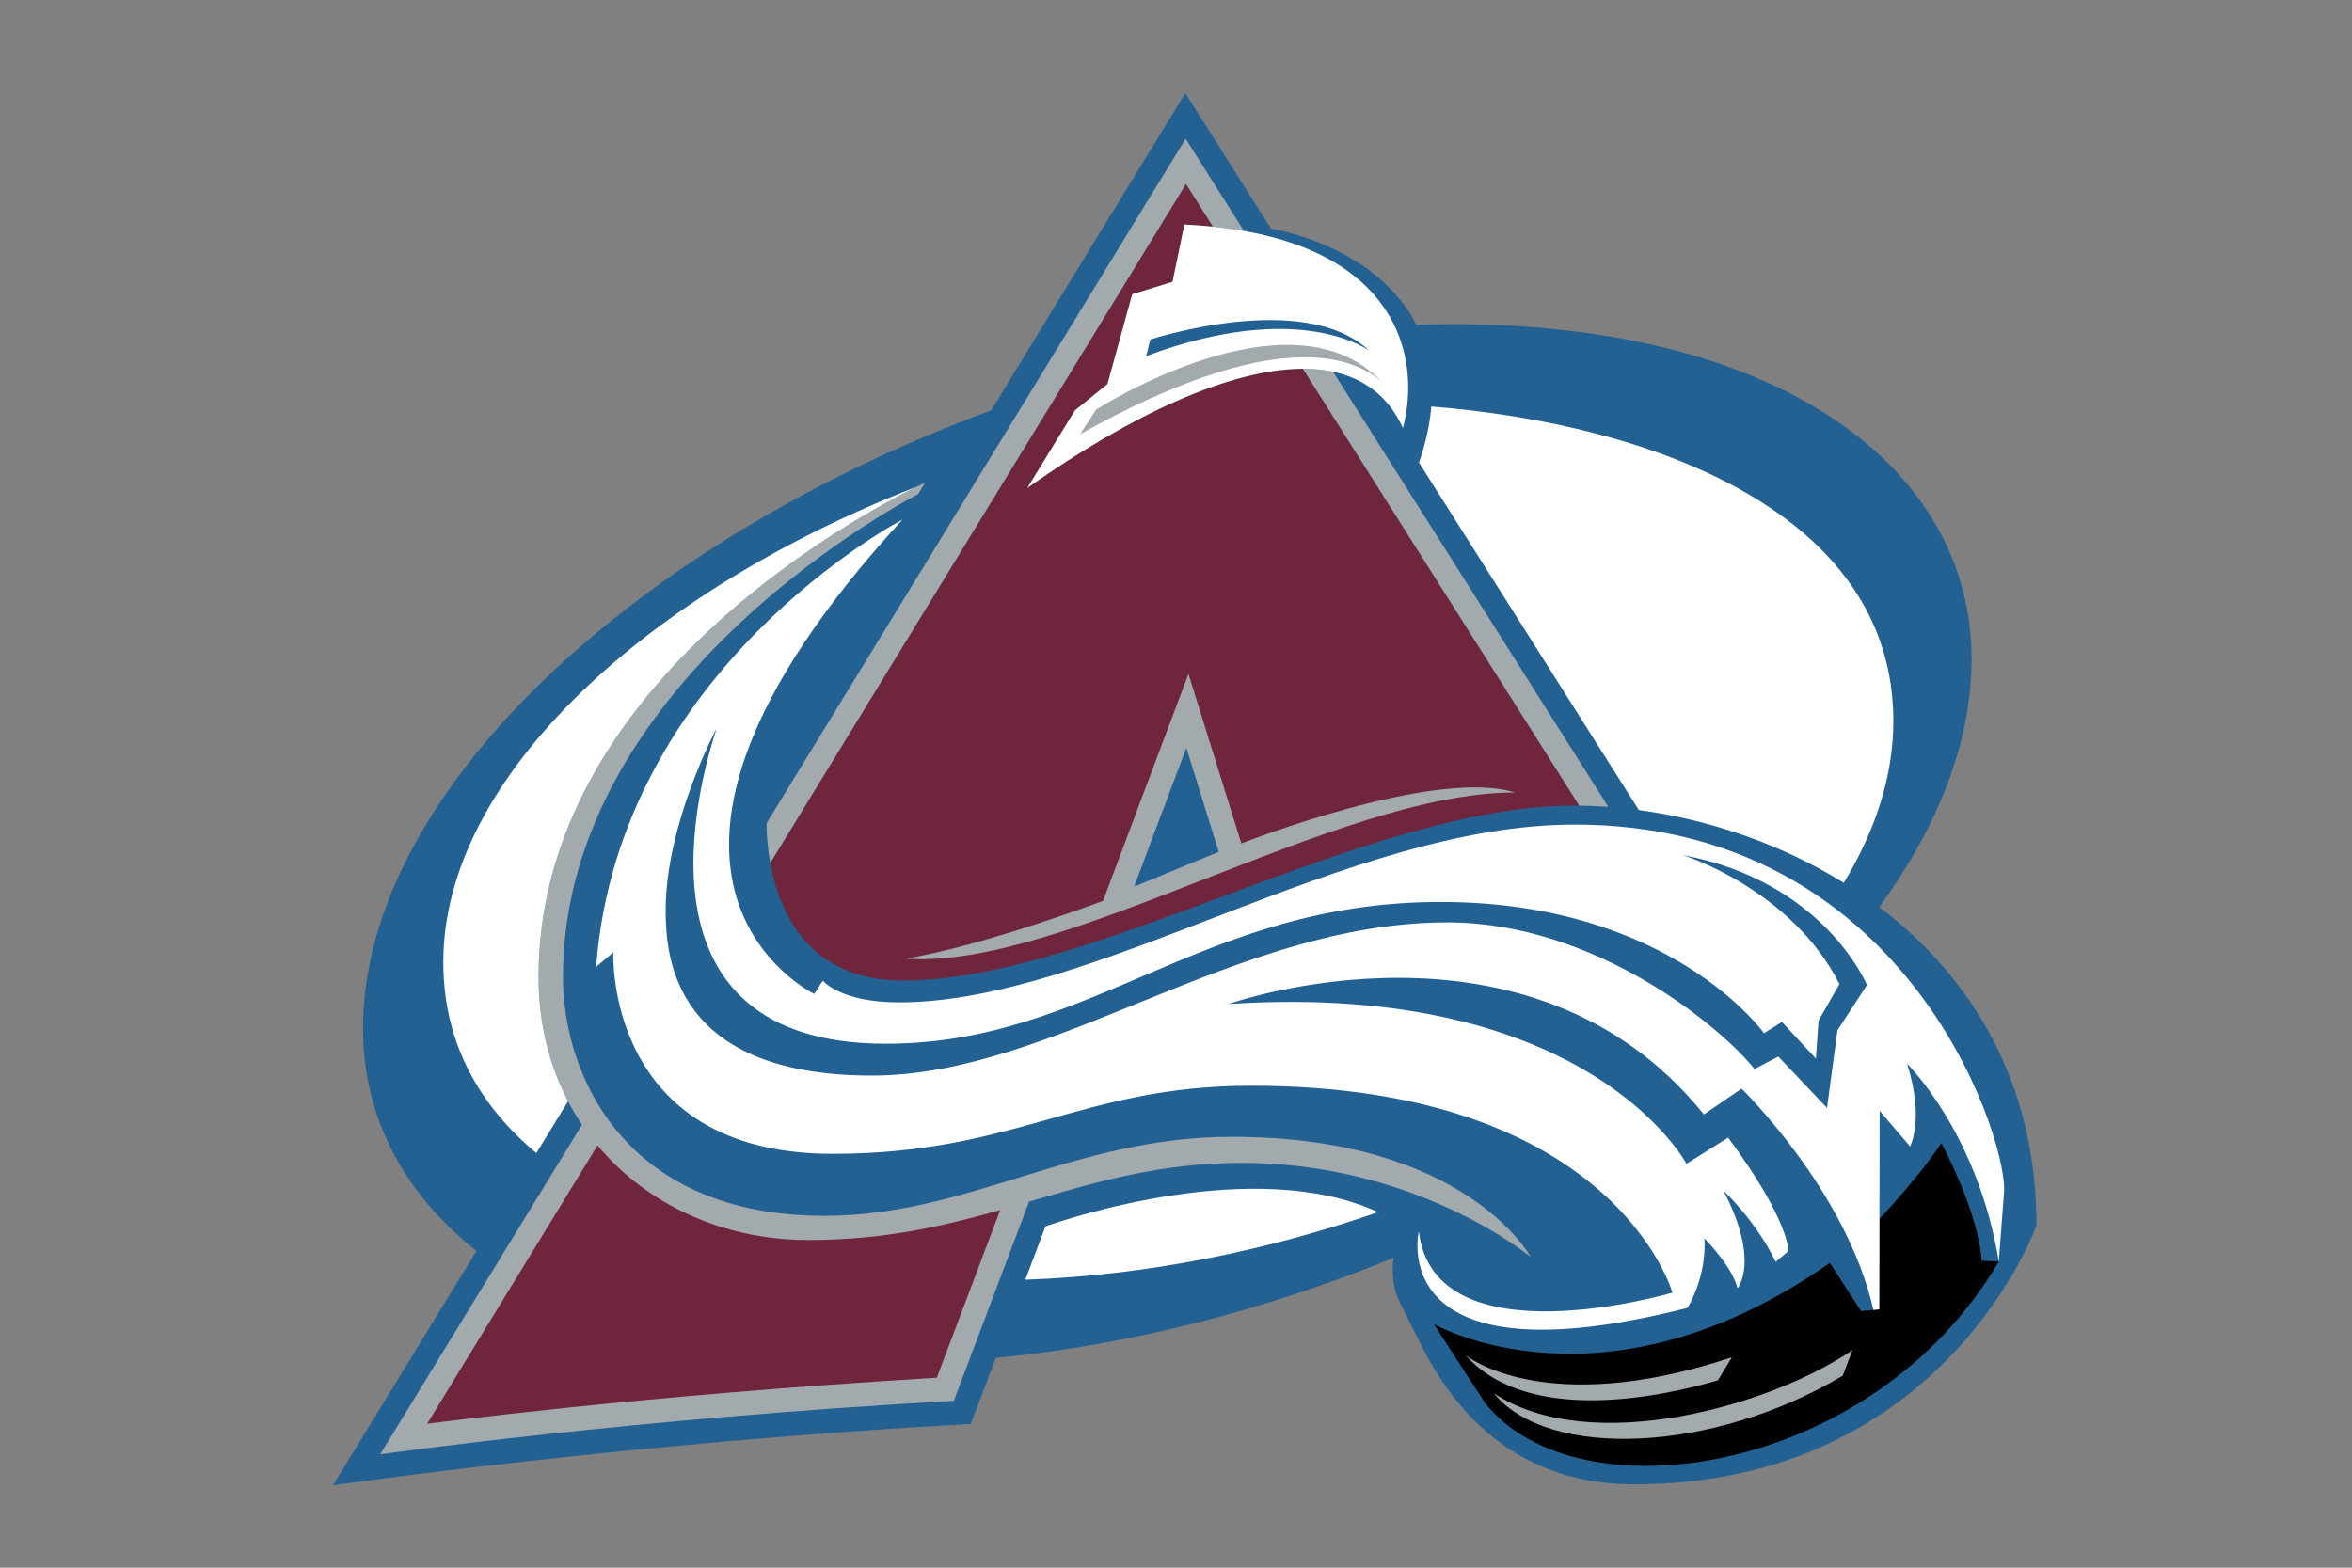<?xml version="1.0" encoding="UTF-8" standalone="no"?>
<!DOCTYPE svg PUBLIC "-//W3C//DTD SVG 1.1//EN" "http://www.w3.org/Graphics/SVG/1.1/DTD/svg11.dtd">
<svg width="100%" height="100%" viewBox="0 0 960 640" version="1.1" xmlns="http://www.w3.org/2000/svg" xmlns:xlink="http://www.w3.org/1999/xlink" xml:space="preserve" xmlns:serif="http://www.serif.com/" style="fill-rule:evenodd;clip-rule:evenodd;stroke-linejoin:round;stroke-miterlimit:2;">
    <rect x="0" y="0" width="960" height="640" fill="#808080" stroke="none"/>
    <path d="M767.042,370.323C790.916,337.599 804.716,303.093 804.716,269.033C804.716,191.358 727.371,132.338 592.812,132.338C587.931,132.338 583.038,132.45 578.137,132.602C565.657,108.182 537.53,96.707 518.792,93.359L483.799,38.023L404.503,167.566C262.823,219.65 148.166,321.675 148.166,419.972C148.166,455.363 164.269,486.862 194.476,510.687L135.902,606.389C135.902,606.389 256.932,588.837 396.245,581.335L406.434,554.373C461.889,549.023 517.487,534.506 568.818,513.488C568.508,515.597 567.552,524.032 571.097,531.128L580.307,549.56C594.887,578.702 621.303,605.983 666.748,605.983C793.734,605.983 831.225,500.277 831.225,500.277C831.225,441.236 804.125,398.397 767.042,370.323Z" style="fill:rgb(35,97,146);fill-rule:nonzero;"/>
    <path d="M792.384,466.666C784.283,479.008 771.016,493.436 767.114,497.605L767.042,534.53L764.652,534.768L759.614,535.248L746.878,515.547C654.511,580.407 585.198,540.514 585.198,540.514L606.011,572.54C643.082,620.064 764.193,602.927 815.827,514.983L808.823,514.711C807.606,494.73 792.383,466.666 792.383,466.666L792.384,466.666Z" style="fill:rgb(1,1,1);fill-rule:nonzero;"/>
    <g>
        <path d="M656.452,329.392L544.106,151.762C540.24,150.932 536.096,150.541 531.718,150.541L644.515,328.885C648.433,328.935 652.421,329.089 656.453,329.392L656.452,329.392ZM314.397,352.398L484.065,75.204L495.021,92.537C499.491,92.988 503.741,93.577 507.751,94.29L483.93,56.622L312.858,336.115C312.878,339.483 313.13,345.437 314.397,352.398Z" style="fill:rgb(162,170,173);fill-rule:nonzero;"/>
        <path d="M502.812,464.097C438.369,464.097 395.246,496.359 336.547,496.359C254.833,496.359 229.782,438.697 229.782,398.796C229.782,275.842 374.733,201.718 374.733,201.718L377.586,197.057C377.101,197.271 375.852,197.866 373.991,198.776C349.914,210.65 219.824,280.251 219.824,398.796C219.824,417.776 224.189,434.899 231.861,449.601C233.583,452.888 235.48,456.08 237.544,459.164L155.166,593.722C155.166,593.722 256.804,579.229 389.307,571.875L420.027,490.589C446.902,482.678 473.127,474.743 506.974,474.743C578.653,474.743 624.724,513.123 624.724,513.123C624.724,513.123 598.484,464.097 502.812,464.097Z" style="fill:rgb(162,170,173);fill-rule:nonzero;"/>
    </g>
    <g>
        <path d="M531.718,150.54C502.28,150.625 461.976,169.064 419.325,199.184L438.731,167.554L452.018,156.807L462.139,120.115L478.579,115.057L483.424,91.65C487.471,91.838 491.302,92.154 495.021,92.536L484.065,75.204L314.397,352.398C318.009,372.254 329.938,400.321 368.547,400.321C445.861,400.321 557.639,328.854 642.67,328.854C643.273,328.854 643.896,328.884 644.514,328.884L531.718,150.542L531.718,150.54ZM243.88,467.617L174.315,581.254C174.315,581.254 260.975,569.665 382.379,562.449L408.237,493.998C385.173,500.549 360.784,506.241 330.057,506.241C295.456,506.241 264.195,491.986 243.881,467.617L243.88,467.617Z" style="fill:rgb(111,38,61);fill-rule:nonzero;"/>
    </g>
    <g>
        <path d="M701.195,563.497L706.874,554.117C629.961,579.595 598.18,553.231 598.18,553.231C624.193,582.47 680.127,569.682 701.195,563.497Z" style="fill:rgb(162,170,173);fill-rule:nonzero;"/>
        <path d="M609.782,568.853C631.932,595.989 699.355,593.179 752.156,561.589L756.115,551.146C723.021,573.856 649.427,594.888 609.782,568.853ZM485.083,275.088L450.218,367.771C450.218,367.771 401.68,386.113 369.653,391.348C433.876,396.211 545.423,323.527 618.321,323.527C585.508,313.273 506.671,344.342 506.671,344.342L485.083,275.088Z" style="fill:rgb(162,170,173);fill-rule:nonzero;"/>
    </g>
    <path d="M484.213,305.304C477.601,322.875 470.063,342.931 462.889,361.999L497.447,347.75C493.341,334.597 488.695,319.71 484.213,305.304Z" style="fill:rgb(35,97,146);fill-rule:nonzero;"/>
    <g>
        <path d="M373.991,198.776C265.261,241.052 180.94,316.725 180.94,392.819C180.94,425.694 195.64,451.293 218.914,470.753L231.862,449.601C224.19,434.899 219.825,417.776 219.825,398.796C219.825,280.251 349.915,210.65 373.992,198.776L373.991,198.776ZM752.562,360.41C765.529,339.002 772.796,316.742 772.796,294.436C772.796,209.592 674.85,173.151 584.215,165.954C583.621,172.982 582.027,180.602 579.19,188.854L668.91,330.694C696.917,334.476 726.461,344.224 752.562,360.41ZM544.106,151.763C556.866,154.488 566.726,161.853 572.625,174.735C579.981,146.674 570.798,105.44 507.752,94.289C503.532,93.546 499.286,92.961 495.022,92.536C491.165,92.131 487.298,91.836 483.424,91.65L478.578,115.057L462.138,120.114L452.018,156.806L438.731,167.554L419.325,199.184C461.975,169.064 502.28,150.624 531.718,150.54C536.096,150.54 540.24,150.932 544.106,151.763Z" style="fill:white;fill-rule:nonzero;"/>
        <path d="M642.74,336.625C549.578,336.625 447.232,409.213 366.882,409.213C343.03,409.213 335.837,400.361 335.837,400.361L332.357,405.765C332.357,405.765 233.864,358.486 368.357,212.118C368.357,212.118 252.553,272.501 243.33,394.669L250.335,388.826C250.335,388.826 246.69,471.042 339.787,471.042C414.662,471.042 441.215,443.247 510.682,443.247C658.882,443.247 682.629,527.73 682.629,527.73C682.629,527.73 585.508,556.36 579.102,502.729C579.102,502.729 564.288,565.562 688.767,533.939C688.767,533.939 696.629,521.632 695.691,505.587C695.691,505.587 707.178,517.128 709.169,525.94C709.169,525.94 718.595,515.164 703.477,486.127C703.477,486.127 716.381,497.923 724.781,515.124L729.989,510.741C729.989,510.741 730.38,498.172 705.366,464.431L688.359,475.112C688.359,475.112 648.742,400.274 501.459,409.882C501.459,409.882 624.113,366.374 695.469,454.957L710.842,444.436C710.842,444.436 753.652,486.039 764.652,534.768L767.042,534.53L767.114,497.605L767.205,453.496L779.613,468.023C779.613,468.023 785.619,457.103 778.419,434.285C778.419,434.285 807.235,462.445 815.827,514.983L818.047,485.743C818.047,460.551 776.217,336.625 642.74,336.625ZM749.976,420.604L745.722,452.307L725.839,431.34L716.109,436.424C702.732,419.476 651.172,376.559 590.8,376.559C504.192,376.559 430.096,439.097 355.92,439.097C274.955,439.097 271.694,390.757 271.694,371.627C271.694,336.115 292.484,297.392 292.484,297.392C285.364,319.119 255.016,426.101 361.551,426.101C445.386,426.101 490.308,368.218 588.026,368.218C682.046,368.218 720.001,421.809 720.001,421.809L727.311,417.202L741.188,432.152L742.249,416.685L750.791,401.741C731.047,362.788 686.918,349.094 686.918,349.094C744.713,359.947 762.028,402.131 762.028,402.131L749.976,420.604Z" style="fill:white;fill-rule:nonzero;"/>
        <path d="M426.723,500.654L418.503,522.427C467.307,520.735 516.673,510.775 562.436,494.857C512.25,471.566 434.67,497.853 426.723,500.654Z" style="fill:white;fill-rule:nonzero;"/>
    </g>
    <path d="M558.912,143.247C532.336,117.959 469.512,138.609 469.512,138.609L467.831,145.361C531.075,121.747 558.911,143.247 558.911,143.247L558.912,143.247Z" style="fill:rgb(35,97,146);fill-rule:nonzero;"/>
    <path d="M440.835,177.264C519.473,133.3 551.657,145.111 563.75,155.7C526.314,116.415 447.381,167.236 447.381,167.236L440.836,177.266L440.835,177.264Z" style="fill:rgb(162,170,173);fill-rule:nonzero;"/>
</svg>
